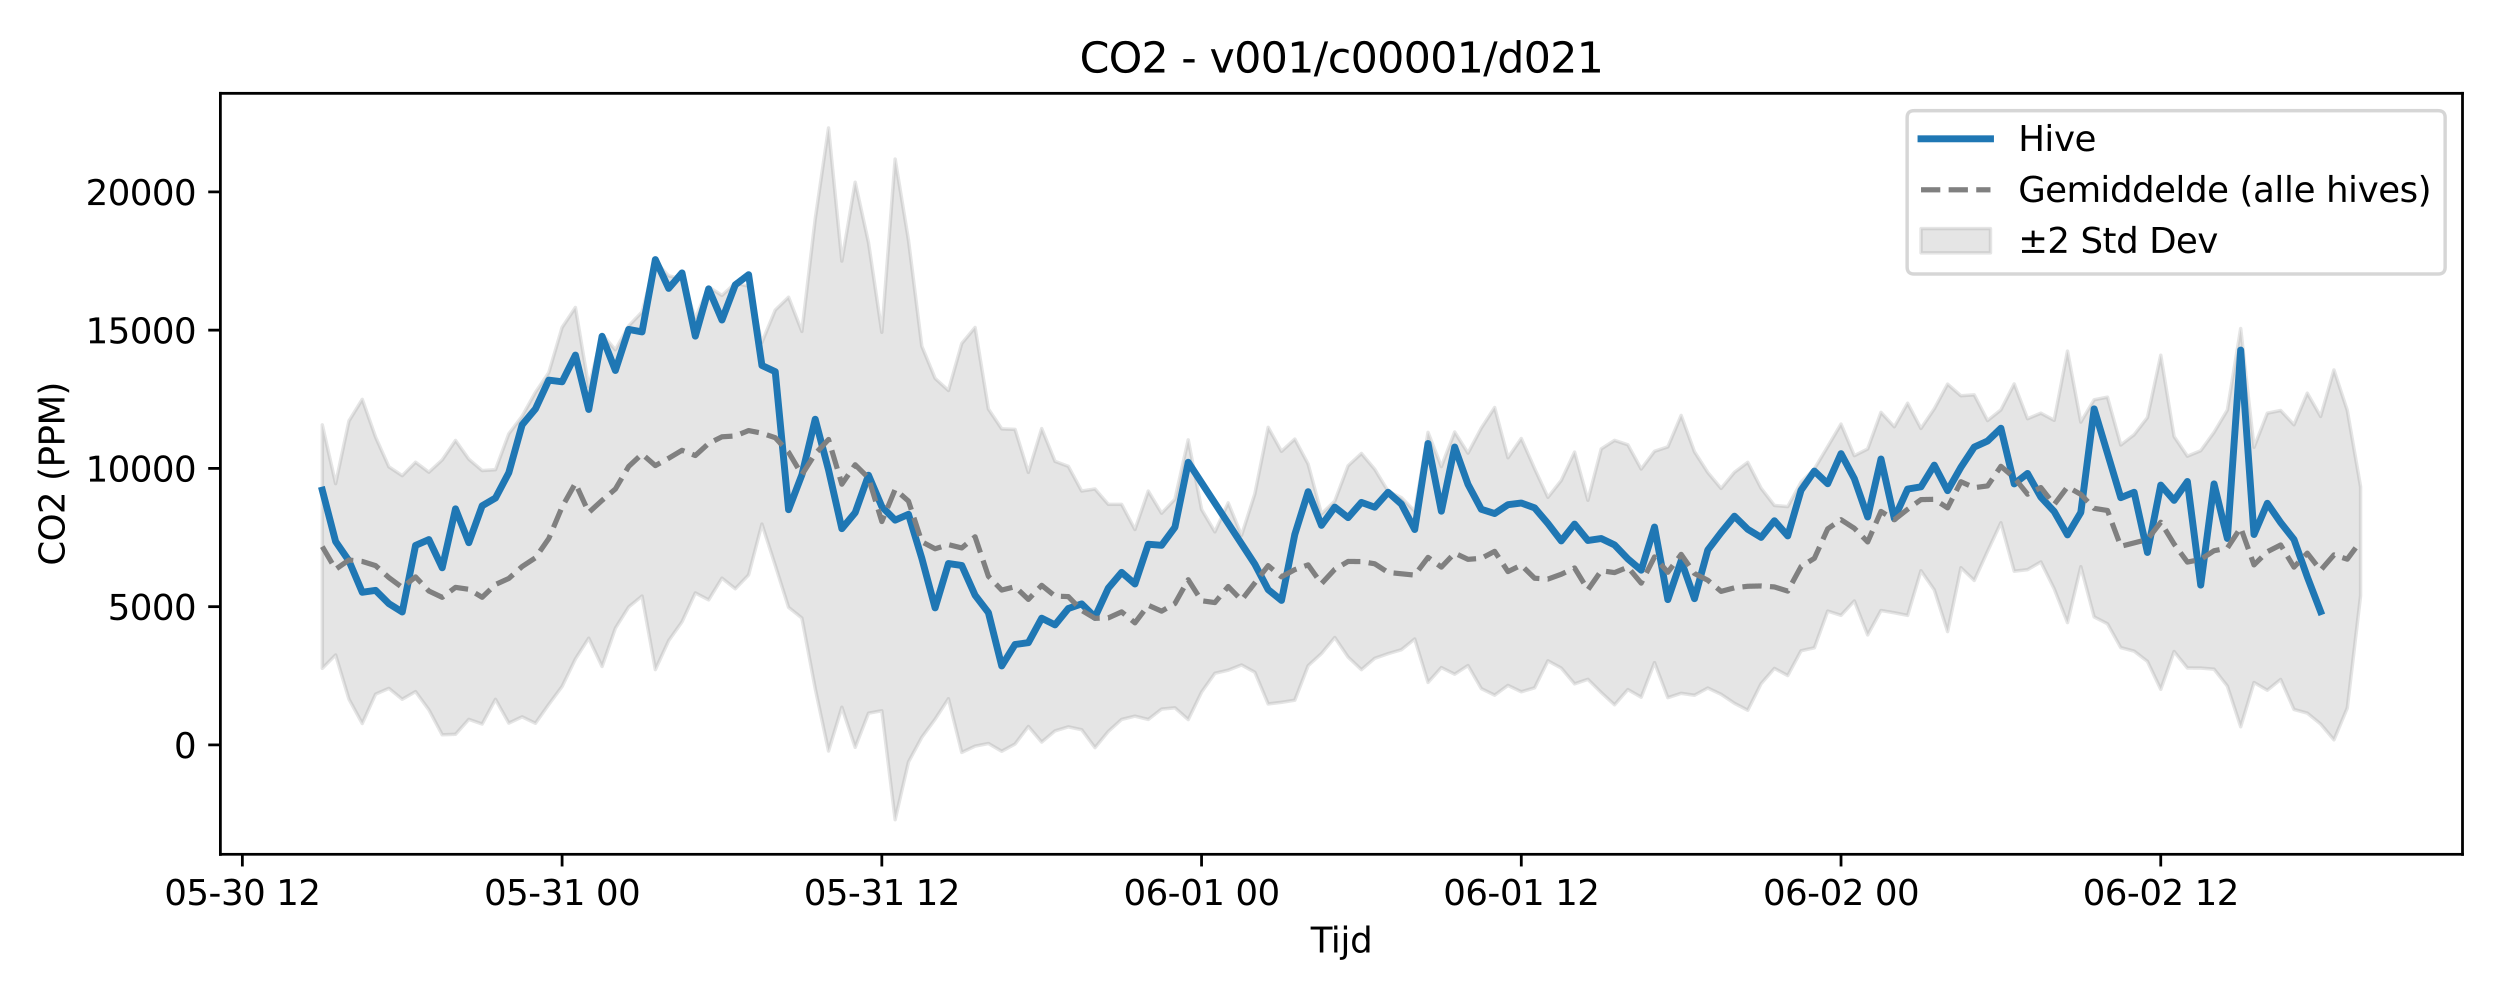 <?xml version="1.0" encoding="utf-8" standalone="no"?>
<!DOCTYPE svg PUBLIC "-//W3C//DTD SVG 1.1//EN"
  "http://www.w3.org/Graphics/SVG/1.1/DTD/svg11.dtd">
<svg xmlns:xlink="http://www.w3.org/1999/xlink" width="720pt" height="288pt" viewBox="0 0 720 288" xmlns="http://www.w3.org/2000/svg" version="1.1">
 <defs>
  <style type="text/css">*{stroke-linejoin: round; stroke-linecap: butt}</style>
 </defs>
 <g id="figure_1">
  <g id="patch_1">
   <path d="M 0 288 
L 720 288 
L 720 0 
L 0 0 
z
" style="fill: #ffffff"/>
  </g>
  <g id="axes_1">
   <g id="patch_2">
    <path d="M 63.47 246.04 
L 709.2 246.04 
L 709.2 26.88 
L 63.47 26.88 
z
" style="fill: #ffffff"/>
   </g>
   <g id="FillBetweenPolyCollection_1">
    <defs>
     <path id="m01a0d41359" d="M 92.821 -165.645 
L 92.821 -95.511 
L 96.658 -99.376 
L 100.495 -86.657 
L 104.332 -79.624 
L 108.168 -88.085 
L 112.005 -89.747 
L 115.842 -86.605 
L 119.679 -88.816 
L 123.516 -83.571 
L 127.352 -76.383 
L 131.189 -76.519 
L 135.026 -80.82 
L 138.863 -79.477 
L 142.699 -86.599 
L 146.536 -79.742 
L 150.373 -81.551 
L 154.21 -79.695 
L 158.047 -85.127 
L 161.883 -90.304 
L 165.72 -98.219 
L 169.557 -104.205 
L 173.394 -96.044 
L 177.231 -107.08 
L 181.067 -113.195 
L 184.904 -116.335 
L 188.741 -95.151 
L 192.578 -103.497 
L 196.414 -108.905 
L 200.251 -117.235 
L 204.088 -115.233 
L 207.925 -121.488 
L 211.762 -118.427 
L 215.598 -122.42 
L 219.435 -137.067 
L 223.272 -125.183 
L 227.109 -113.085 
L 230.945 -110.001 
L 234.782 -89.713 
L 238.619 -71.7 
L 242.456 -84.316 
L 246.293 -72.768 
L 250.129 -82.601 
L 253.966 -83.304 
L 257.803 -51.922 
L 261.64 -68.562 
L 265.476 -75.65 
L 269.313 -80.87 
L 273.15 -86.763 
L 276.987 -71.301 
L 280.824 -73.111 
L 284.66 -73.869 
L 288.497 -71.629 
L 292.334 -73.724 
L 296.171 -78.782 
L 300.007 -74.279 
L 303.844 -77.502 
L 307.681 -78.667 
L 311.518 -77.838 
L 315.355 -72.668 
L 319.191 -77.336 
L 323.028 -80.811 
L 326.865 -81.745 
L 330.702 -80.799 
L 334.538 -83.781 
L 338.375 -84.152 
L 342.212 -80.753 
L 346.049 -88.667 
L 349.886 -94.09 
L 353.722 -94.985 
L 357.559 -96.492 
L 361.396 -94.39 
L 365.233 -85.267 
L 369.069 -85.727 
L 372.906 -86.34 
L 376.743 -96.282 
L 380.58 -99.778 
L 384.417 -104.398 
L 388.253 -98.752 
L 392.09 -95.131 
L 395.927 -98.405 
L 399.764 -99.74 
L 403.601 -100.87 
L 407.437 -103.971 
L 411.274 -91.457 
L 415.111 -95.737 
L 418.948 -93.824 
L 422.784 -96.32 
L 426.621 -89.676 
L 430.458 -87.791 
L 434.295 -90.602 
L 438.132 -88.768 
L 441.968 -89.904 
L 445.805 -97.682 
L 449.642 -95.595 
L 453.479 -91.046 
L 457.315 -92.357 
L 461.152 -88.549 
L 464.989 -85.011 
L 468.826 -89.403 
L 472.663 -87.203 
L 476.499 -97.173 
L 480.336 -87.071 
L 484.173 -88.318 
L 488.01 -87.76 
L 491.846 -89.848 
L 495.683 -88.032 
L 499.52 -85.446 
L 503.357 -83.454 
L 507.194 -91.096 
L 511.03 -95.494 
L 514.867 -93.433 
L 518.704 -100.579 
L 522.541 -101.437 
L 526.377 -112.008 
L 530.214 -110.781 
L 534.051 -114.923 
L 537.888 -105.139 
L 541.725 -112.174 
L 545.561 -111.524 
L 549.398 -110.764 
L 553.235 -123.637 
L 557.072 -118.122 
L 560.908 -106.09 
L 564.745 -124.502 
L 568.582 -120.823 
L 572.419 -129.225 
L 576.256 -137.452 
L 580.092 -123.492 
L 583.929 -123.935 
L 587.766 -126.158 
L 591.603 -118.444 
L 595.439 -108.688 
L 599.276 -124.797 
L 603.113 -110.328 
L 606.95 -108.349 
L 610.787 -101.485 
L 614.623 -100.472 
L 618.46 -97.515 
L 622.297 -89.475 
L 626.134 -100.364 
L 629.971 -95.615 
L 633.807 -95.595 
L 637.644 -95.281 
L 641.481 -90.403 
L 645.318 -78.691 
L 649.154 -91.437 
L 652.991 -89.209 
L 656.828 -92.32 
L 660.665 -83.673 
L 664.502 -82.619 
L 668.338 -79.482 
L 672.175 -74.917 
L 676.012 -84.084 
L 679.849 -116.426 
L 679.849 -147.801 
L 679.849 -147.801 
L 676.012 -169.835 
L 672.175 -181.459 
L 668.338 -168.059 
L 664.502 -174.773 
L 660.665 -165.669 
L 656.828 -169.79 
L 652.991 -169.001 
L 649.154 -159.186 
L 645.318 -193.39 
L 641.481 -169.905 
L 637.644 -163.493 
L 633.807 -158.191 
L 629.971 -156.621 
L 626.134 -162.294 
L 622.297 -185.702 
L 618.46 -167.743 
L 614.623 -162.799 
L 610.787 -159.836 
L 606.95 -173.622 
L 603.113 -172.861 
L 599.276 -166.434 
L 595.439 -186.893 
L 591.603 -166.946 
L 587.766 -169.007 
L 583.929 -167.403 
L 580.092 -177.43 
L 576.256 -169.951 
L 572.419 -166.878 
L 568.582 -174.287 
L 564.745 -174.024 
L 560.908 -177.377 
L 557.072 -170.271 
L 553.235 -164.593 
L 549.398 -171.883 
L 545.561 -165.088 
L 541.725 -169.245 
L 537.888 -158.708 
L 534.051 -156.768 
L 530.214 -165.869 
L 526.377 -159.376 
L 522.541 -152.97 
L 518.704 -149.113 
L 514.867 -142.097 
L 511.03 -142.432 
L 507.194 -147.389 
L 503.357 -154.854 
L 499.52 -151.985 
L 495.683 -147.326 
L 491.846 -151.925 
L 488.01 -157.899 
L 484.173 -168.36 
L 480.336 -159.303 
L 476.499 -158.035 
L 472.663 -152.917 
L 468.826 -159.908 
L 464.989 -161.177 
L 461.152 -158.709 
L 457.315 -143.911 
L 453.479 -157.805 
L 449.642 -149.636 
L 445.805 -144.768 
L 441.968 -153.038 
L 438.132 -161.717 
L 434.295 -156.164 
L 430.458 -170.634 
L 426.621 -164.734 
L 422.784 -157.496 
L 418.948 -163.586 
L 415.111 -153.614 
L 411.274 -163.489 
L 407.437 -140.756 
L 403.601 -144.681 
L 399.764 -146.538 
L 395.927 -152.852 
L 392.09 -157.408 
L 388.253 -153.861 
L 384.417 -143.687 
L 380.58 -140.007 
L 376.743 -154.355 
L 372.906 -161.549 
L 369.069 -158.014 
L 365.233 -164.933 
L 361.396 -145.781 
L 357.559 -133.8 
L 353.722 -143.188 
L 349.886 -134.823 
L 346.049 -141.303 
L 342.212 -161.325 
L 338.375 -144.22 
L 334.538 -140.188 
L 330.702 -146.579 
L 326.865 -135.495 
L 323.028 -142.749 
L 319.191 -142.751 
L 315.355 -147.178 
L 311.518 -146.598 
L 307.681 -153.692 
L 303.844 -155.138 
L 300.007 -164.575 
L 296.171 -151.958 
L 292.334 -164.339 
L 288.497 -164.493 
L 284.66 -170.208 
L 280.824 -193.689 
L 276.987 -189.083 
L 273.15 -175.531 
L 269.313 -179.03 
L 265.476 -188.304 
L 261.64 -218.811 
L 257.803 -242.199 
L 253.966 -192.287 
L 250.129 -218.107 
L 246.293 -235.524 
L 242.456 -212.795 
L 238.619 -251.158 
L 234.782 -224.921 
L 230.945 -192.546 
L 227.109 -202.408 
L 223.272 -198.702 
L 219.435 -189.408 
L 215.598 -205.574 
L 211.762 -206.46 
L 207.925 -202.915 
L 204.088 -205.356 
L 200.251 -196.381 
L 196.414 -207.728 
L 192.578 -208.551 
L 188.741 -212.655 
L 184.904 -198.155 
L 181.067 -194.141 
L 177.231 -187.254 
L 173.394 -191.743 
L 169.557 -176.579 
L 165.72 -199.451 
L 161.883 -193.696 
L 158.047 -180.675 
L 154.21 -175.017 
L 150.373 -168.133 
L 146.536 -163.066 
L 142.699 -152.728 
L 138.863 -152.481 
L 135.026 -155.745 
L 131.189 -161.154 
L 127.352 -155.549 
L 123.516 -152.002 
L 119.679 -154.885 
L 115.842 -151.012 
L 112.005 -153.552 
L 108.168 -162.116 
L 104.332 -172.989 
L 100.495 -166.77 
L 96.658 -148.71 
L 92.821 -165.645 
z
" style="stroke: #808080; stroke-opacity: 0.2"/>
    </defs>
    <g clip-path="url(#p93da69dd17)">
     <use xlink:href="#m01a0d41359" x="0" y="288" style="fill: #808080; fill-opacity: 0.2; stroke: #808080; stroke-opacity: 0.2"/>
    </g>
   </g>
   <g id="matplotlib.axis_1">
    <g id="xtick_1">
     <g id="line2d_1">
      <defs>
       <path id="m5dc457b9f8" d="M 0 0 
L 0 3.5 
" style="stroke: #000000; stroke-width: 0.8"/>
      </defs>
      <g>
       <use xlink:href="#m5dc457b9f8" x="69.801" y="246.04" style="stroke: #000000; stroke-width: 0.8"/>
      </g>
     </g>
     <g id="text_1">
      <!-- 05-30 12 -->
      <g transform="translate(47.32 260.638) scale(0.1 -0.1)">
       <defs>
        <path id="DejaVuSans-30" d="M 2034 4250 
Q 1547 4250 1301 3770 
Q 1056 3291 1056 2328 
Q 1056 1369 1301 889 
Q 1547 409 2034 409 
Q 2525 409 2770 889 
Q 3016 1369 3016 2328 
Q 3016 3291 2770 3770 
Q 2525 4250 2034 4250 
z
M 2034 4750 
Q 2819 4750 3233 4129 
Q 3647 3509 3647 2328 
Q 3647 1150 3233 529 
Q 2819 -91 2034 -91 
Q 1250 -91 836 529 
Q 422 1150 422 2328 
Q 422 3509 836 4129 
Q 1250 4750 2034 4750 
z
" transform="scale(0.016)"/>
        <path id="DejaVuSans-35" d="M 691 4666 
L 3169 4666 
L 3169 4134 
L 1269 4134 
L 1269 2991 
Q 1406 3038 1543 3061 
Q 1681 3084 1819 3084 
Q 2600 3084 3056 2656 
Q 3513 2228 3513 1497 
Q 3513 744 3044 326 
Q 2575 -91 1722 -91 
Q 1428 -91 1123 -41 
Q 819 9 494 109 
L 494 744 
Q 775 591 1075 516 
Q 1375 441 1709 441 
Q 2250 441 2565 725 
Q 2881 1009 2881 1497 
Q 2881 1984 2565 2268 
Q 2250 2553 1709 2553 
Q 1456 2553 1204 2497 
Q 953 2441 691 2322 
L 691 4666 
z
" transform="scale(0.016)"/>
        <path id="DejaVuSans-2d" d="M 313 2009 
L 1997 2009 
L 1997 1497 
L 313 1497 
L 313 2009 
z
" transform="scale(0.016)"/>
        <path id="DejaVuSans-33" d="M 2597 2516 
Q 3050 2419 3304 2112 
Q 3559 1806 3559 1356 
Q 3559 666 3084 287 
Q 2609 -91 1734 -91 
Q 1441 -91 1130 -33 
Q 819 25 488 141 
L 488 750 
Q 750 597 1062 519 
Q 1375 441 1716 441 
Q 2309 441 2620 675 
Q 2931 909 2931 1356 
Q 2931 1769 2642 2001 
Q 2353 2234 1838 2234 
L 1294 2234 
L 1294 2753 
L 1863 2753 
Q 2328 2753 2575 2939 
Q 2822 3125 2822 3475 
Q 2822 3834 2567 4026 
Q 2313 4219 1838 4219 
Q 1578 4219 1281 4162 
Q 984 4106 628 3988 
L 628 4550 
Q 988 4650 1302 4700 
Q 1616 4750 1894 4750 
Q 2613 4750 3031 4423 
Q 3450 4097 3450 3541 
Q 3450 3153 3228 2886 
Q 3006 2619 2597 2516 
z
" transform="scale(0.016)"/>
        <path id="DejaVuSans-20" transform="scale(0.016)"/>
        <path id="DejaVuSans-31" d="M 794 531 
L 1825 531 
L 1825 4091 
L 703 3866 
L 703 4441 
L 1819 4666 
L 2450 4666 
L 2450 531 
L 3481 531 
L 3481 0 
L 794 0 
L 794 531 
z
" transform="scale(0.016)"/>
        <path id="DejaVuSans-32" d="M 1228 531 
L 3431 531 
L 3431 0 
L 469 0 
L 469 531 
Q 828 903 1448 1529 
Q 2069 2156 2228 2338 
Q 2531 2678 2651 2914 
Q 2772 3150 2772 3378 
Q 2772 3750 2511 3984 
Q 2250 4219 1831 4219 
Q 1534 4219 1204 4116 
Q 875 4013 500 3803 
L 500 4441 
Q 881 4594 1212 4672 
Q 1544 4750 1819 4750 
Q 2544 4750 2975 4387 
Q 3406 4025 3406 3419 
Q 3406 3131 3298 2873 
Q 3191 2616 2906 2266 
Q 2828 2175 2409 1742 
Q 1991 1309 1228 531 
z
" transform="scale(0.016)"/>
       </defs>
       <use xlink:href="#DejaVuSans-30"/>
       <use xlink:href="#DejaVuSans-35" transform="translate(63.623 0)"/>
       <use xlink:href="#DejaVuSans-2d" transform="translate(127.246 0)"/>
       <use xlink:href="#DejaVuSans-33" transform="translate(163.33 0)"/>
       <use xlink:href="#DejaVuSans-30" transform="translate(226.953 0)"/>
       <use xlink:href="#DejaVuSans-20" transform="translate(290.576 0)"/>
       <use xlink:href="#DejaVuSans-31" transform="translate(322.363 0)"/>
       <use xlink:href="#DejaVuSans-32" transform="translate(385.986 0)"/>
      </g>
     </g>
    </g>
    <g id="xtick_2">
     <g id="line2d_2">
      <g>
       <use xlink:href="#m5dc457b9f8" x="161.883" y="246.04" style="stroke: #000000; stroke-width: 0.8"/>
      </g>
     </g>
     <g id="text_2">
      <!-- 05-31 00 -->
      <g transform="translate(139.403 260.638) scale(0.1 -0.1)">
       <use xlink:href="#DejaVuSans-30"/>
       <use xlink:href="#DejaVuSans-35" transform="translate(63.623 0)"/>
       <use xlink:href="#DejaVuSans-2d" transform="translate(127.246 0)"/>
       <use xlink:href="#DejaVuSans-33" transform="translate(163.33 0)"/>
       <use xlink:href="#DejaVuSans-31" transform="translate(226.953 0)"/>
       <use xlink:href="#DejaVuSans-20" transform="translate(290.576 0)"/>
       <use xlink:href="#DejaVuSans-30" transform="translate(322.363 0)"/>
       <use xlink:href="#DejaVuSans-30" transform="translate(385.986 0)"/>
      </g>
     </g>
    </g>
    <g id="xtick_3">
     <g id="line2d_3">
      <g>
       <use xlink:href="#m5dc457b9f8" x="253.966" y="246.04" style="stroke: #000000; stroke-width: 0.8"/>
      </g>
     </g>
     <g id="text_3">
      <!-- 05-31 12 -->
      <g transform="translate(231.486 260.638) scale(0.1 -0.1)">
       <use xlink:href="#DejaVuSans-30"/>
       <use xlink:href="#DejaVuSans-35" transform="translate(63.623 0)"/>
       <use xlink:href="#DejaVuSans-2d" transform="translate(127.246 0)"/>
       <use xlink:href="#DejaVuSans-33" transform="translate(163.33 0)"/>
       <use xlink:href="#DejaVuSans-31" transform="translate(226.953 0)"/>
       <use xlink:href="#DejaVuSans-20" transform="translate(290.576 0)"/>
       <use xlink:href="#DejaVuSans-31" transform="translate(322.363 0)"/>
       <use xlink:href="#DejaVuSans-32" transform="translate(385.986 0)"/>
      </g>
     </g>
    </g>
    <g id="xtick_4">
     <g id="line2d_4">
      <g>
       <use xlink:href="#m5dc457b9f8" x="346.049" y="246.04" style="stroke: #000000; stroke-width: 0.8"/>
      </g>
     </g>
     <g id="text_4">
      <!-- 06-01 00 -->
      <g transform="translate(323.568 260.638) scale(0.1 -0.1)">
       <defs>
        <path id="DejaVuSans-36" d="M 2113 2584 
Q 1688 2584 1439 2293 
Q 1191 2003 1191 1497 
Q 1191 994 1439 701 
Q 1688 409 2113 409 
Q 2538 409 2786 701 
Q 3034 994 3034 1497 
Q 3034 2003 2786 2293 
Q 2538 2584 2113 2584 
z
M 3366 4563 
L 3366 3988 
Q 3128 4100 2886 4159 
Q 2644 4219 2406 4219 
Q 1781 4219 1451 3797 
Q 1122 3375 1075 2522 
Q 1259 2794 1537 2939 
Q 1816 3084 2150 3084 
Q 2853 3084 3261 2657 
Q 3669 2231 3669 1497 
Q 3669 778 3244 343 
Q 2819 -91 2113 -91 
Q 1303 -91 875 529 
Q 447 1150 447 2328 
Q 447 3434 972 4092 
Q 1497 4750 2381 4750 
Q 2619 4750 2861 4703 
Q 3103 4656 3366 4563 
z
" transform="scale(0.016)"/>
       </defs>
       <use xlink:href="#DejaVuSans-30"/>
       <use xlink:href="#DejaVuSans-36" transform="translate(63.623 0)"/>
       <use xlink:href="#DejaVuSans-2d" transform="translate(127.246 0)"/>
       <use xlink:href="#DejaVuSans-30" transform="translate(163.33 0)"/>
       <use xlink:href="#DejaVuSans-31" transform="translate(226.953 0)"/>
       <use xlink:href="#DejaVuSans-20" transform="translate(290.576 0)"/>
       <use xlink:href="#DejaVuSans-30" transform="translate(322.363 0)"/>
       <use xlink:href="#DejaVuSans-30" transform="translate(385.986 0)"/>
      </g>
     </g>
    </g>
    <g id="xtick_5">
     <g id="line2d_5">
      <g>
       <use xlink:href="#m5dc457b9f8" x="438.132" y="246.04" style="stroke: #000000; stroke-width: 0.8"/>
      </g>
     </g>
     <g id="text_5">
      <!-- 06-01 12 -->
      <g transform="translate(415.651 260.638) scale(0.1 -0.1)">
       <use xlink:href="#DejaVuSans-30"/>
       <use xlink:href="#DejaVuSans-36" transform="translate(63.623 0)"/>
       <use xlink:href="#DejaVuSans-2d" transform="translate(127.246 0)"/>
       <use xlink:href="#DejaVuSans-30" transform="translate(163.33 0)"/>
       <use xlink:href="#DejaVuSans-31" transform="translate(226.953 0)"/>
       <use xlink:href="#DejaVuSans-20" transform="translate(290.576 0)"/>
       <use xlink:href="#DejaVuSans-31" transform="translate(322.363 0)"/>
       <use xlink:href="#DejaVuSans-32" transform="translate(385.986 0)"/>
      </g>
     </g>
    </g>
    <g id="xtick_6">
     <g id="line2d_6">
      <g>
       <use xlink:href="#m5dc457b9f8" x="530.214" y="246.04" style="stroke: #000000; stroke-width: 0.8"/>
      </g>
     </g>
     <g id="text_6">
      <!-- 06-02 00 -->
      <g transform="translate(507.734 260.638) scale(0.1 -0.1)">
       <use xlink:href="#DejaVuSans-30"/>
       <use xlink:href="#DejaVuSans-36" transform="translate(63.623 0)"/>
       <use xlink:href="#DejaVuSans-2d" transform="translate(127.246 0)"/>
       <use xlink:href="#DejaVuSans-30" transform="translate(163.33 0)"/>
       <use xlink:href="#DejaVuSans-32" transform="translate(226.953 0)"/>
       <use xlink:href="#DejaVuSans-20" transform="translate(290.576 0)"/>
       <use xlink:href="#DejaVuSans-30" transform="translate(322.363 0)"/>
       <use xlink:href="#DejaVuSans-30" transform="translate(385.986 0)"/>
      </g>
     </g>
    </g>
    <g id="xtick_7">
     <g id="line2d_7">
      <g>
       <use xlink:href="#m5dc457b9f8" x="622.297" y="246.04" style="stroke: #000000; stroke-width: 0.8"/>
      </g>
     </g>
     <g id="text_7">
      <!-- 06-02 12 -->
      <g transform="translate(599.816 260.638) scale(0.1 -0.1)">
       <use xlink:href="#DejaVuSans-30"/>
       <use xlink:href="#DejaVuSans-36" transform="translate(63.623 0)"/>
       <use xlink:href="#DejaVuSans-2d" transform="translate(127.246 0)"/>
       <use xlink:href="#DejaVuSans-30" transform="translate(163.33 0)"/>
       <use xlink:href="#DejaVuSans-32" transform="translate(226.953 0)"/>
       <use xlink:href="#DejaVuSans-20" transform="translate(290.576 0)"/>
       <use xlink:href="#DejaVuSans-31" transform="translate(322.363 0)"/>
       <use xlink:href="#DejaVuSans-32" transform="translate(385.986 0)"/>
      </g>
     </g>
    </g>
    <g id="text_8">
     <!-- Tijd -->
     <g transform="translate(377.485 274.317) scale(0.1 -0.1)">
      <defs>
       <path id="DejaVuSans-54" d="M -19 4666 
L 3928 4666 
L 3928 4134 
L 2272 4134 
L 2272 0 
L 1638 0 
L 1638 4134 
L -19 4134 
L -19 4666 
z
" transform="scale(0.016)"/>
       <path id="DejaVuSans-69" d="M 603 3500 
L 1178 3500 
L 1178 0 
L 603 0 
L 603 3500 
z
M 603 4863 
L 1178 4863 
L 1178 4134 
L 603 4134 
L 603 4863 
z
" transform="scale(0.016)"/>
       <path id="DejaVuSans-6a" d="M 603 3500 
L 1178 3500 
L 1178 -63 
Q 1178 -731 923 -1031 
Q 669 -1331 103 -1331 
L -116 -1331 
L -116 -844 
L 38 -844 
Q 366 -844 484 -692 
Q 603 -541 603 -63 
L 603 3500 
z
M 603 4863 
L 1178 4863 
L 1178 4134 
L 603 4134 
L 603 4863 
z
" transform="scale(0.016)"/>
       <path id="DejaVuSans-64" d="M 2906 2969 
L 2906 4863 
L 3481 4863 
L 3481 0 
L 2906 0 
L 2906 525 
Q 2725 213 2448 61 
Q 2172 -91 1784 -91 
Q 1150 -91 751 415 
Q 353 922 353 1747 
Q 353 2572 751 3078 
Q 1150 3584 1784 3584 
Q 2172 3584 2448 3432 
Q 2725 3281 2906 2969 
z
M 947 1747 
Q 947 1113 1208 752 
Q 1469 391 1925 391 
Q 2381 391 2643 752 
Q 2906 1113 2906 1747 
Q 2906 2381 2643 2742 
Q 2381 3103 1925 3103 
Q 1469 3103 1208 2742 
Q 947 2381 947 1747 
z
" transform="scale(0.016)"/>
      </defs>
      <use xlink:href="#DejaVuSans-54"/>
      <use xlink:href="#DejaVuSans-69" transform="translate(57.959 0)"/>
      <use xlink:href="#DejaVuSans-6a" transform="translate(85.742 0)"/>
      <use xlink:href="#DejaVuSans-64" transform="translate(113.525 0)"/>
     </g>
    </g>
   </g>
   <g id="matplotlib.axis_2">
    <g id="ytick_1">
     <g id="line2d_8">
      <defs>
       <path id="m24f8e4137a" d="M 0 0 
L -3.5 0 
" style="stroke: #000000; stroke-width: 0.8"/>
      </defs>
      <g>
       <use xlink:href="#m24f8e4137a" x="63.47" y="214.532" style="stroke: #000000; stroke-width: 0.8"/>
      </g>
     </g>
     <g id="text_9">
      <!-- 0 -->
      <g transform="translate(50.108 218.331) scale(0.1 -0.1)">
       <use xlink:href="#DejaVuSans-30"/>
      </g>
     </g>
    </g>
    <g id="ytick_2">
     <g id="line2d_9">
      <g>
       <use xlink:href="#m24f8e4137a" x="63.47" y="174.716" style="stroke: #000000; stroke-width: 0.8"/>
      </g>
     </g>
     <g id="text_10">
      <!-- 5000 -->
      <g transform="translate(31.02 178.515) scale(0.1 -0.1)">
       <use xlink:href="#DejaVuSans-35"/>
       <use xlink:href="#DejaVuSans-30" transform="translate(63.623 0)"/>
       <use xlink:href="#DejaVuSans-30" transform="translate(127.246 0)"/>
       <use xlink:href="#DejaVuSans-30" transform="translate(190.869 0)"/>
      </g>
     </g>
    </g>
    <g id="ytick_3">
     <g id="line2d_10">
      <g>
       <use xlink:href="#m24f8e4137a" x="63.47" y="134.9" style="stroke: #000000; stroke-width: 0.8"/>
      </g>
     </g>
     <g id="text_11">
      <!-- 10000 -->
      <g transform="translate(24.657 138.699) scale(0.1 -0.1)">
       <use xlink:href="#DejaVuSans-31"/>
       <use xlink:href="#DejaVuSans-30" transform="translate(63.623 0)"/>
       <use xlink:href="#DejaVuSans-30" transform="translate(127.246 0)"/>
       <use xlink:href="#DejaVuSans-30" transform="translate(190.869 0)"/>
       <use xlink:href="#DejaVuSans-30" transform="translate(254.492 0)"/>
      </g>
     </g>
    </g>
    <g id="ytick_4">
     <g id="line2d_11">
      <g>
       <use xlink:href="#m24f8e4137a" x="63.47" y="95.084" style="stroke: #000000; stroke-width: 0.8"/>
      </g>
     </g>
     <g id="text_12">
      <!-- 15000 -->
      <g transform="translate(24.657 98.883) scale(0.1 -0.1)">
       <use xlink:href="#DejaVuSans-31"/>
       <use xlink:href="#DejaVuSans-35" transform="translate(63.623 0)"/>
       <use xlink:href="#DejaVuSans-30" transform="translate(127.246 0)"/>
       <use xlink:href="#DejaVuSans-30" transform="translate(190.869 0)"/>
       <use xlink:href="#DejaVuSans-30" transform="translate(254.492 0)"/>
      </g>
     </g>
    </g>
    <g id="ytick_5">
     <g id="line2d_12">
      <g>
       <use xlink:href="#m24f8e4137a" x="63.47" y="55.268" style="stroke: #000000; stroke-width: 0.8"/>
      </g>
     </g>
     <g id="text_13">
      <!-- 20000 -->
      <g transform="translate(24.657 59.067) scale(0.1 -0.1)">
       <use xlink:href="#DejaVuSans-32"/>
       <use xlink:href="#DejaVuSans-30" transform="translate(63.623 0)"/>
       <use xlink:href="#DejaVuSans-30" transform="translate(127.246 0)"/>
       <use xlink:href="#DejaVuSans-30" transform="translate(190.869 0)"/>
       <use xlink:href="#DejaVuSans-30" transform="translate(254.492 0)"/>
      </g>
     </g>
    </g>
    <g id="text_14">
     <!-- CO2 (PPM) -->
     <g transform="translate(18.578 162.903) rotate(-90) scale(0.1 -0.1)">
      <defs>
       <path id="DejaVuSans-43" d="M 4122 4306 
L 4122 3641 
Q 3803 3938 3442 4084 
Q 3081 4231 2675 4231 
Q 1875 4231 1450 3742 
Q 1025 3253 1025 2328 
Q 1025 1406 1450 917 
Q 1875 428 2675 428 
Q 3081 428 3442 575 
Q 3803 722 4122 1019 
L 4122 359 
Q 3791 134 3420 21 
Q 3050 -91 2638 -91 
Q 1578 -91 968 557 
Q 359 1206 359 2328 
Q 359 3453 968 4101 
Q 1578 4750 2638 4750 
Q 3056 4750 3426 4639 
Q 3797 4528 4122 4306 
z
" transform="scale(0.016)"/>
       <path id="DejaVuSans-4f" d="M 2522 4238 
Q 1834 4238 1429 3725 
Q 1025 3213 1025 2328 
Q 1025 1447 1429 934 
Q 1834 422 2522 422 
Q 3209 422 3611 934 
Q 4013 1447 4013 2328 
Q 4013 3213 3611 3725 
Q 3209 4238 2522 4238 
z
M 2522 4750 
Q 3503 4750 4090 4092 
Q 4678 3434 4678 2328 
Q 4678 1225 4090 567 
Q 3503 -91 2522 -91 
Q 1538 -91 948 565 
Q 359 1222 359 2328 
Q 359 3434 948 4092 
Q 1538 4750 2522 4750 
z
" transform="scale(0.016)"/>
       <path id="DejaVuSans-28" d="M 1984 4856 
Q 1566 4138 1362 3434 
Q 1159 2731 1159 2009 
Q 1159 1288 1364 580 
Q 1569 -128 1984 -844 
L 1484 -844 
Q 1016 -109 783 600 
Q 550 1309 550 2009 
Q 550 2706 781 3412 
Q 1013 4119 1484 4856 
L 1984 4856 
z
" transform="scale(0.016)"/>
       <path id="DejaVuSans-50" d="M 1259 4147 
L 1259 2394 
L 2053 2394 
Q 2494 2394 2734 2622 
Q 2975 2850 2975 3272 
Q 2975 3691 2734 3919 
Q 2494 4147 2053 4147 
L 1259 4147 
z
M 628 4666 
L 2053 4666 
Q 2838 4666 3239 4311 
Q 3641 3956 3641 3272 
Q 3641 2581 3239 2228 
Q 2838 1875 2053 1875 
L 1259 1875 
L 1259 0 
L 628 0 
L 628 4666 
z
" transform="scale(0.016)"/>
       <path id="DejaVuSans-4d" d="M 628 4666 
L 1569 4666 
L 2759 1491 
L 3956 4666 
L 4897 4666 
L 4897 0 
L 4281 0 
L 4281 4097 
L 3078 897 
L 2444 897 
L 1241 4097 
L 1241 0 
L 628 0 
L 628 4666 
z
" transform="scale(0.016)"/>
       <path id="DejaVuSans-29" d="M 513 4856 
L 1013 4856 
Q 1481 4119 1714 3412 
Q 1947 2706 1947 2009 
Q 1947 1309 1714 600 
Q 1481 -109 1013 -844 
L 513 -844 
Q 928 -128 1133 580 
Q 1338 1288 1338 2009 
Q 1338 2731 1133 3434 
Q 928 4138 513 4856 
z
" transform="scale(0.016)"/>
      </defs>
      <use xlink:href="#DejaVuSans-43"/>
      <use xlink:href="#DejaVuSans-4f" transform="translate(69.824 0)"/>
      <use xlink:href="#DejaVuSans-32" transform="translate(148.535 0)"/>
      <use xlink:href="#DejaVuSans-20" transform="translate(212.158 0)"/>
      <use xlink:href="#DejaVuSans-28" transform="translate(243.945 0)"/>
      <use xlink:href="#DejaVuSans-50" transform="translate(282.959 0)"/>
      <use xlink:href="#DejaVuSans-50" transform="translate(343.262 0)"/>
      <use xlink:href="#DejaVuSans-4d" transform="translate(403.564 0)"/>
      <use xlink:href="#DejaVuSans-29" transform="translate(489.844 0)"/>
     </g>
    </g>
   </g>
   <g id="line2d_13">
    <path d="M 92.821 141.167 
L 96.658 155.954 
L 100.495 161.518 
L 104.332 170.572 
L 108.168 170.028 
L 112.005 173.853 
L 115.842 176.25 
L 119.679 157.083 
L 123.516 155.4 
L 127.352 163.517 
L 131.189 146.55 
L 135.026 156.294 
L 138.863 145.671 
L 142.699 143.426 
L 146.536 136.139 
L 150.373 122.347 
L 154.21 117.763 
L 158.047 109.479 
L 161.883 109.956 
L 165.72 102.272 
L 169.557 117.922 
L 173.394 96.868 
L 177.231 106.692 
L 181.067 94.874 
L 184.904 95.594 
L 188.741 74.77 
L 192.578 83.054 
L 196.414 78.603 
L 200.251 96.804 
L 204.088 83.203 
L 207.925 92.159 
L 211.762 82.035 
L 215.598 79.118 
L 219.435 105.25 
L 223.272 107.047 
L 227.109 146.784 
L 230.945 136.739 
L 234.782 120.749 
L 238.619 135.351 
L 242.456 152.252 
L 246.293 147.644 
L 250.129 136.869 
L 253.966 145.924 
L 257.803 149.802 
L 261.64 148.124 
L 265.476 160.759 
L 269.313 175.063 
L 273.15 162.298 
L 276.987 162.859 
L 280.824 171.427 
L 284.66 176.43 
L 288.497 191.785 
L 292.334 185.609 
L 296.171 185.088 
L 300.007 178.042 
L 303.844 179.966 
L 307.681 175.247 
L 311.518 173.925 
L 315.355 177.715 
L 319.191 169.383 
L 323.028 164.844 
L 326.865 168.183 
L 330.702 156.743 
L 334.538 157.048 
L 338.375 151.853 
L 342.212 133.137 
L 361.396 162.492 
L 365.233 169.81 
L 369.069 172.913 
L 372.906 153.905 
L 376.743 141.615 
L 380.58 151.299 
L 384.417 146.051 
L 388.253 149.074 
L 392.09 144.695 
L 395.927 146.08 
L 399.764 141.777 
L 403.601 145.184 
L 407.437 152.496 
L 411.274 127.733 
L 415.111 147.222 
L 418.948 128.752 
L 422.784 139.5 
L 426.621 146.675 
L 430.458 147.898 
L 434.295 145.35 
L 438.132 144.87 
L 441.968 146.263 
L 445.805 150.774 
L 449.642 155.782 
L 453.479 150.946 
L 457.315 155.657 
L 461.152 155.097 
L 464.989 156.939 
L 468.826 160.963 
L 472.663 164.212 
L 476.499 151.795 
L 480.336 172.685 
L 484.173 161.47 
L 488.01 172.414 
L 491.846 158.402 
L 495.683 153.361 
L 499.52 148.668 
L 503.357 152.435 
L 507.194 154.765 
L 511.03 149.985 
L 514.867 154.341 
L 518.704 141.185 
L 522.541 135.672 
L 526.377 139.309 
L 530.214 130.658 
L 534.051 137.862 
L 537.888 148.891 
L 541.725 132.203 
L 545.561 149.332 
L 549.398 140.856 
L 553.235 140.211 
L 557.072 133.965 
L 560.908 141.308 
L 564.745 134.56 
L 568.582 128.758 
L 572.419 127.016 
L 576.256 123.335 
L 580.092 139.359 
L 583.929 136.357 
L 587.766 143.168 
L 591.603 147.312 
L 595.439 154.043 
L 599.276 147.575 
L 603.113 117.767 
L 610.787 143.325 
L 614.623 141.78 
L 618.46 159.105 
L 622.297 139.712 
L 626.134 144.1 
L 629.971 138.677 
L 633.807 168.504 
L 637.644 139.367 
L 641.481 155.073 
L 645.318 100.825 
L 649.154 153.932 
L 652.991 144.952 
L 656.828 150.505 
L 660.665 155.373 
L 664.502 166.15 
L 668.338 176.141 
L 668.338 176.141 
" clip-path="url(#p93da69dd17)" style="fill: none; stroke: #1f77b4; stroke-width: 2; stroke-linecap: square"/>
   </g>
   <g id="line2d_14">
    <path d="M 92.821 157.422 
L 96.658 163.957 
L 100.495 161.287 
L 104.332 161.694 
L 108.168 162.899 
L 112.005 166.351 
L 115.842 169.192 
L 119.679 166.15 
L 123.516 170.213 
L 127.352 172.034 
L 131.189 169.163 
L 135.026 169.717 
L 138.863 172.021 
L 142.699 168.336 
L 146.536 166.596 
L 150.373 163.158 
L 154.21 160.644 
L 158.047 155.099 
L 161.883 146 
L 165.72 139.165 
L 169.557 147.608 
L 173.394 144.107 
L 177.231 140.833 
L 181.067 134.332 
L 184.904 130.755 
L 188.741 134.097 
L 192.578 131.976 
L 196.414 129.683 
L 200.251 131.192 
L 204.088 127.706 
L 207.925 125.799 
L 211.762 125.557 
L 215.598 124.003 
L 219.435 124.762 
L 223.272 126.058 
L 227.109 130.253 
L 230.945 136.726 
L 234.782 130.683 
L 238.619 126.571 
L 242.456 139.445 
L 246.293 133.854 
L 250.129 137.646 
L 253.966 150.205 
L 257.803 140.94 
L 261.64 144.313 
L 265.476 156.023 
L 269.313 158.05 
L 273.15 156.853 
L 276.987 157.808 
L 280.824 154.6 
L 284.66 165.962 
L 288.497 169.939 
L 292.334 168.968 
L 296.171 172.63 
L 300.007 168.573 
L 303.844 171.68 
L 307.681 171.82 
L 311.518 175.782 
L 315.355 178.077 
L 319.191 177.956 
L 323.028 176.22 
L 326.865 179.38 
L 330.702 174.311 
L 334.538 176.016 
L 338.375 173.814 
L 342.212 166.961 
L 346.049 173.015 
L 349.886 173.543 
L 353.722 168.914 
L 357.559 172.854 
L 365.233 162.9 
L 369.069 166.13 
L 372.906 164.055 
L 376.743 162.682 
L 380.58 168.107 
L 384.417 163.957 
L 388.253 161.693 
L 392.09 161.731 
L 395.927 162.371 
L 399.764 164.861 
L 407.437 165.636 
L 411.274 160.527 
L 415.111 163.325 
L 418.948 159.295 
L 422.784 161.092 
L 426.621 160.795 
L 430.458 158.787 
L 434.295 164.617 
L 438.132 162.757 
L 441.968 166.529 
L 445.805 166.775 
L 449.642 165.385 
L 453.479 163.575 
L 457.315 169.866 
L 461.152 164.371 
L 464.989 164.906 
L 468.826 163.344 
L 472.663 167.94 
L 476.499 160.396 
L 480.336 164.813 
L 484.173 159.661 
L 488.01 165.17 
L 491.846 167.113 
L 495.683 170.321 
L 499.52 169.285 
L 503.357 168.846 
L 507.194 168.758 
L 511.03 169.037 
L 514.867 170.235 
L 518.704 163.154 
L 522.541 160.796 
L 526.377 152.308 
L 530.214 149.675 
L 534.051 152.155 
L 537.888 156.077 
L 541.725 147.291 
L 545.561 149.694 
L 549.398 146.676 
L 553.235 143.885 
L 557.072 143.804 
L 560.908 146.267 
L 564.745 138.737 
L 568.582 140.445 
L 572.419 139.948 
L 576.256 134.299 
L 580.092 137.539 
L 583.929 142.331 
L 587.766 140.417 
L 591.603 145.305 
L 595.439 140.21 
L 599.276 142.385 
L 603.113 146.406 
L 606.95 147.014 
L 610.787 157.339 
L 618.46 155.371 
L 622.297 150.412 
L 626.134 156.671 
L 629.971 161.882 
L 633.807 161.107 
L 637.644 158.613 
L 641.481 157.846 
L 645.318 151.96 
L 649.154 162.688 
L 652.991 158.895 
L 656.828 156.945 
L 660.665 163.329 
L 664.502 159.304 
L 668.338 164.23 
L 672.175 159.812 
L 676.012 161.041 
L 679.849 155.887 
L 679.849 155.887 
" clip-path="url(#p93da69dd17)" style="fill: none; stroke-dasharray: 5.55,2.4; stroke-dashoffset: 0; stroke: #808080; stroke-width: 1.5"/>
   </g>
   <g id="patch_3">
    <path d="M 63.47 246.04 
L 63.47 26.88 
" style="fill: none; stroke: #000000; stroke-width: 0.8; stroke-linejoin: miter; stroke-linecap: square"/>
   </g>
   <g id="patch_4">
    <path d="M 709.2 246.04 
L 709.2 26.88 
" style="fill: none; stroke: #000000; stroke-width: 0.8; stroke-linejoin: miter; stroke-linecap: square"/>
   </g>
   <g id="patch_5">
    <path d="M 63.47 246.04 
L 709.2 246.04 
" style="fill: none; stroke: #000000; stroke-width: 0.8; stroke-linejoin: miter; stroke-linecap: square"/>
   </g>
   <g id="patch_6">
    <path d="M 63.47 26.88 
L 709.2 26.88 
" style="fill: none; stroke: #000000; stroke-width: 0.8; stroke-linejoin: miter; stroke-linecap: square"/>
   </g>
   <g id="text_15">
    <!-- CO2 - v001/c00001/d021 -->
    <g transform="translate(310.932 20.88) scale(0.12 -0.12)">
     <defs>
      <path id="DejaVuSans-76" d="M 191 3500 
L 800 3500 
L 1894 563 
L 2988 3500 
L 3597 3500 
L 2284 0 
L 1503 0 
L 191 3500 
z
" transform="scale(0.016)"/>
      <path id="DejaVuSans-2f" d="M 1625 4666 
L 2156 4666 
L 531 -594 
L 0 -594 
L 1625 4666 
z
" transform="scale(0.016)"/>
      <path id="DejaVuSans-63" d="M 3122 3366 
L 3122 2828 
Q 2878 2963 2633 3030 
Q 2388 3097 2138 3097 
Q 1578 3097 1268 2742 
Q 959 2388 959 1747 
Q 959 1106 1268 751 
Q 1578 397 2138 397 
Q 2388 397 2633 464 
Q 2878 531 3122 666 
L 3122 134 
Q 2881 22 2623 -34 
Q 2366 -91 2075 -91 
Q 1284 -91 818 406 
Q 353 903 353 1747 
Q 353 2603 823 3093 
Q 1294 3584 2113 3584 
Q 2378 3584 2631 3529 
Q 2884 3475 3122 3366 
z
" transform="scale(0.016)"/>
     </defs>
     <use xlink:href="#DejaVuSans-43"/>
     <use xlink:href="#DejaVuSans-4f" transform="translate(69.824 0)"/>
     <use xlink:href="#DejaVuSans-32" transform="translate(148.535 0)"/>
     <use xlink:href="#DejaVuSans-20" transform="translate(212.158 0)"/>
     <use xlink:href="#DejaVuSans-2d" transform="translate(243.945 0)"/>
     <use xlink:href="#DejaVuSans-20" transform="translate(280.029 0)"/>
     <use xlink:href="#DejaVuSans-76" transform="translate(311.816 0)"/>
     <use xlink:href="#DejaVuSans-30" transform="translate(370.996 0)"/>
     <use xlink:href="#DejaVuSans-30" transform="translate(434.619 0)"/>
     <use xlink:href="#DejaVuSans-31" transform="translate(498.242 0)"/>
     <use xlink:href="#DejaVuSans-2f" transform="translate(561.865 0)"/>
     <use xlink:href="#DejaVuSans-63" transform="translate(595.557 0)"/>
     <use xlink:href="#DejaVuSans-30" transform="translate(650.537 0)"/>
     <use xlink:href="#DejaVuSans-30" transform="translate(714.16 0)"/>
     <use xlink:href="#DejaVuSans-30" transform="translate(777.783 0)"/>
     <use xlink:href="#DejaVuSans-30" transform="translate(841.406 0)"/>
     <use xlink:href="#DejaVuSans-31" transform="translate(905.029 0)"/>
     <use xlink:href="#DejaVuSans-2f" transform="translate(968.652 0)"/>
     <use xlink:href="#DejaVuSans-64" transform="translate(1002.344 0)"/>
     <use xlink:href="#DejaVuSans-30" transform="translate(1065.82 0)"/>
     <use xlink:href="#DejaVuSans-32" transform="translate(1129.443 0)"/>
     <use xlink:href="#DejaVuSans-31" transform="translate(1193.066 0)"/>
    </g>
   </g>
   <g id="legend_1">
    <g id="patch_7">
     <path d="M 551.256 78.914 
L 702.2 78.914 
Q 704.2 78.914 704.2 76.914 
L 704.2 33.88 
Q 704.2 31.88 702.2 31.88 
L 551.256 31.88 
Q 549.256 31.88 549.256 33.88 
L 549.256 76.914 
Q 549.256 78.914 551.256 78.914 
z
" style="fill: #ffffff; opacity: 0.8; stroke: #cccccc; stroke-linejoin: miter"/>
    </g>
    <g id="line2d_15">
     <path d="M 553.256 39.978 
L 563.256 39.978 
L 573.256 39.978 
" style="fill: none; stroke: #1f77b4; stroke-width: 2; stroke-linecap: square"/>
    </g>
    <g id="text_16">
     <!-- Hive -->
     <g transform="translate(581.256 43.478) scale(0.1 -0.1)">
      <defs>
       <path id="DejaVuSans-48" d="M 628 4666 
L 1259 4666 
L 1259 2753 
L 3553 2753 
L 3553 4666 
L 4184 4666 
L 4184 0 
L 3553 0 
L 3553 2222 
L 1259 2222 
L 1259 0 
L 628 0 
L 628 4666 
z
" transform="scale(0.016)"/>
       <path id="DejaVuSans-65" d="M 3597 1894 
L 3597 1613 
L 953 1613 
Q 991 1019 1311 708 
Q 1631 397 2203 397 
Q 2534 397 2845 478 
Q 3156 559 3463 722 
L 3463 178 
Q 3153 47 2828 -22 
Q 2503 -91 2169 -91 
Q 1331 -91 842 396 
Q 353 884 353 1716 
Q 353 2575 817 3079 
Q 1281 3584 2069 3584 
Q 2775 3584 3186 3129 
Q 3597 2675 3597 1894 
z
M 3022 2063 
Q 3016 2534 2758 2815 
Q 2500 3097 2075 3097 
Q 1594 3097 1305 2825 
Q 1016 2553 972 2059 
L 3022 2063 
z
" transform="scale(0.016)"/>
      </defs>
      <use xlink:href="#DejaVuSans-48"/>
      <use xlink:href="#DejaVuSans-69" transform="translate(75.195 0)"/>
      <use xlink:href="#DejaVuSans-76" transform="translate(102.979 0)"/>
      <use xlink:href="#DejaVuSans-65" transform="translate(162.158 0)"/>
     </g>
    </g>
    <g id="line2d_16">
     <path d="M 553.256 54.657 
L 563.256 54.657 
L 573.256 54.657 
" style="fill: none; stroke-dasharray: 5.55,2.4; stroke-dashoffset: 0; stroke: #808080; stroke-width: 1.5"/>
    </g>
    <g id="text_17">
     <!-- Gemiddelde (alle hives) -->
     <g transform="translate(581.256 58.157) scale(0.1 -0.1)">
      <defs>
       <path id="DejaVuSans-47" d="M 3809 666 
L 3809 1919 
L 2778 1919 
L 2778 2438 
L 4434 2438 
L 4434 434 
Q 4069 175 3628 42 
Q 3188 -91 2688 -91 
Q 1594 -91 976 548 
Q 359 1188 359 2328 
Q 359 3472 976 4111 
Q 1594 4750 2688 4750 
Q 3144 4750 3555 4637 
Q 3966 4525 4313 4306 
L 4313 3634 
Q 3963 3931 3569 4081 
Q 3175 4231 2741 4231 
Q 1884 4231 1454 3753 
Q 1025 3275 1025 2328 
Q 1025 1384 1454 906 
Q 1884 428 2741 428 
Q 3075 428 3337 486 
Q 3600 544 3809 666 
z
" transform="scale(0.016)"/>
       <path id="DejaVuSans-6d" d="M 3328 2828 
Q 3544 3216 3844 3400 
Q 4144 3584 4550 3584 
Q 5097 3584 5394 3201 
Q 5691 2819 5691 2113 
L 5691 0 
L 5113 0 
L 5113 2094 
Q 5113 2597 4934 2840 
Q 4756 3084 4391 3084 
Q 3944 3084 3684 2787 
Q 3425 2491 3425 1978 
L 3425 0 
L 2847 0 
L 2847 2094 
Q 2847 2600 2669 2842 
Q 2491 3084 2119 3084 
Q 1678 3084 1418 2786 
Q 1159 2488 1159 1978 
L 1159 0 
L 581 0 
L 581 3500 
L 1159 3500 
L 1159 2956 
Q 1356 3278 1631 3431 
Q 1906 3584 2284 3584 
Q 2666 3584 2933 3390 
Q 3200 3197 3328 2828 
z
" transform="scale(0.016)"/>
       <path id="DejaVuSans-6c" d="M 603 4863 
L 1178 4863 
L 1178 0 
L 603 0 
L 603 4863 
z
" transform="scale(0.016)"/>
       <path id="DejaVuSans-61" d="M 2194 1759 
Q 1497 1759 1228 1600 
Q 959 1441 959 1056 
Q 959 750 1161 570 
Q 1363 391 1709 391 
Q 2188 391 2477 730 
Q 2766 1069 2766 1631 
L 2766 1759 
L 2194 1759 
z
M 3341 1997 
L 3341 0 
L 2766 0 
L 2766 531 
Q 2569 213 2275 61 
Q 1981 -91 1556 -91 
Q 1019 -91 701 211 
Q 384 513 384 1019 
Q 384 1609 779 1909 
Q 1175 2209 1959 2209 
L 2766 2209 
L 2766 2266 
Q 2766 2663 2505 2880 
Q 2244 3097 1772 3097 
Q 1472 3097 1187 3025 
Q 903 2953 641 2809 
L 641 3341 
Q 956 3463 1253 3523 
Q 1550 3584 1831 3584 
Q 2591 3584 2966 3190 
Q 3341 2797 3341 1997 
z
" transform="scale(0.016)"/>
       <path id="DejaVuSans-68" d="M 3513 2113 
L 3513 0 
L 2938 0 
L 2938 2094 
Q 2938 2591 2744 2837 
Q 2550 3084 2163 3084 
Q 1697 3084 1428 2787 
Q 1159 2491 1159 1978 
L 1159 0 
L 581 0 
L 581 4863 
L 1159 4863 
L 1159 2956 
Q 1366 3272 1645 3428 
Q 1925 3584 2291 3584 
Q 2894 3584 3203 3211 
Q 3513 2838 3513 2113 
z
" transform="scale(0.016)"/>
       <path id="DejaVuSans-73" d="M 2834 3397 
L 2834 2853 
Q 2591 2978 2328 3040 
Q 2066 3103 1784 3103 
Q 1356 3103 1142 2972 
Q 928 2841 928 2578 
Q 928 2378 1081 2264 
Q 1234 2150 1697 2047 
L 1894 2003 
Q 2506 1872 2764 1633 
Q 3022 1394 3022 966 
Q 3022 478 2636 193 
Q 2250 -91 1575 -91 
Q 1294 -91 989 -36 
Q 684 19 347 128 
L 347 722 
Q 666 556 975 473 
Q 1284 391 1588 391 
Q 1994 391 2212 530 
Q 2431 669 2431 922 
Q 2431 1156 2273 1281 
Q 2116 1406 1581 1522 
L 1381 1569 
Q 847 1681 609 1914 
Q 372 2147 372 2553 
Q 372 3047 722 3315 
Q 1072 3584 1716 3584 
Q 2034 3584 2315 3537 
Q 2597 3491 2834 3397 
z
" transform="scale(0.016)"/>
      </defs>
      <use xlink:href="#DejaVuSans-47"/>
      <use xlink:href="#DejaVuSans-65" transform="translate(77.49 0)"/>
      <use xlink:href="#DejaVuSans-6d" transform="translate(139.014 0)"/>
      <use xlink:href="#DejaVuSans-69" transform="translate(236.426 0)"/>
      <use xlink:href="#DejaVuSans-64" transform="translate(264.209 0)"/>
      <use xlink:href="#DejaVuSans-64" transform="translate(327.686 0)"/>
      <use xlink:href="#DejaVuSans-65" transform="translate(391.162 0)"/>
      <use xlink:href="#DejaVuSans-6c" transform="translate(452.686 0)"/>
      <use xlink:href="#DejaVuSans-64" transform="translate(480.469 0)"/>
      <use xlink:href="#DejaVuSans-65" transform="translate(543.945 0)"/>
      <use xlink:href="#DejaVuSans-20" transform="translate(605.469 0)"/>
      <use xlink:href="#DejaVuSans-28" transform="translate(637.256 0)"/>
      <use xlink:href="#DejaVuSans-61" transform="translate(676.27 0)"/>
      <use xlink:href="#DejaVuSans-6c" transform="translate(737.549 0)"/>
      <use xlink:href="#DejaVuSans-6c" transform="translate(765.332 0)"/>
      <use xlink:href="#DejaVuSans-65" transform="translate(793.115 0)"/>
      <use xlink:href="#DejaVuSans-20" transform="translate(854.639 0)"/>
      <use xlink:href="#DejaVuSans-68" transform="translate(886.426 0)"/>
      <use xlink:href="#DejaVuSans-69" transform="translate(949.805 0)"/>
      <use xlink:href="#DejaVuSans-76" transform="translate(977.588 0)"/>
      <use xlink:href="#DejaVuSans-65" transform="translate(1036.768 0)"/>
      <use xlink:href="#DejaVuSans-73" transform="translate(1098.291 0)"/>
      <use xlink:href="#DejaVuSans-29" transform="translate(1150.391 0)"/>
     </g>
    </g>
    <g id="patch_8">
     <path d="M 553.256 72.835 
L 573.256 72.835 
L 573.256 65.835 
L 553.256 65.835 
z
" style="fill: #808080; fill-opacity: 0.2; stroke: #808080; stroke-opacity: 0.2; stroke-linejoin: miter"/>
    </g>
    <g id="text_18">
     <!-- ±2 Std Dev -->
     <g transform="translate(581.256 72.835) scale(0.1 -0.1)">
      <defs>
       <path id="DejaVuSans-b1" d="M 2944 4013 
L 2944 2803 
L 4684 2803 
L 4684 2272 
L 2944 2272 
L 2944 1063 
L 2419 1063 
L 2419 2272 
L 678 2272 
L 678 2803 
L 2419 2803 
L 2419 4013 
L 2944 4013 
z
M 678 531 
L 4684 531 
L 4684 0 
L 678 0 
L 678 531 
z
" transform="scale(0.016)"/>
       <path id="DejaVuSans-53" d="M 3425 4513 
L 3425 3897 
Q 3066 4069 2747 4153 
Q 2428 4238 2131 4238 
Q 1616 4238 1336 4038 
Q 1056 3838 1056 3469 
Q 1056 3159 1242 3001 
Q 1428 2844 1947 2747 
L 2328 2669 
Q 3034 2534 3370 2195 
Q 3706 1856 3706 1288 
Q 3706 609 3251 259 
Q 2797 -91 1919 -91 
Q 1588 -91 1214 -16 
Q 841 59 441 206 
L 441 856 
Q 825 641 1194 531 
Q 1563 422 1919 422 
Q 2459 422 2753 634 
Q 3047 847 3047 1241 
Q 3047 1584 2836 1778 
Q 2625 1972 2144 2069 
L 1759 2144 
Q 1053 2284 737 2584 
Q 422 2884 422 3419 
Q 422 4038 858 4394 
Q 1294 4750 2059 4750 
Q 2388 4750 2728 4690 
Q 3069 4631 3425 4513 
z
" transform="scale(0.016)"/>
       <path id="DejaVuSans-74" d="M 1172 4494 
L 1172 3500 
L 2356 3500 
L 2356 3053 
L 1172 3053 
L 1172 1153 
Q 1172 725 1289 603 
Q 1406 481 1766 481 
L 2356 481 
L 2356 0 
L 1766 0 
Q 1100 0 847 248 
Q 594 497 594 1153 
L 594 3053 
L 172 3053 
L 172 3500 
L 594 3500 
L 594 4494 
L 1172 4494 
z
" transform="scale(0.016)"/>
       <path id="DejaVuSans-44" d="M 1259 4147 
L 1259 519 
L 2022 519 
Q 2988 519 3436 956 
Q 3884 1394 3884 2338 
Q 3884 3275 3436 3711 
Q 2988 4147 2022 4147 
L 1259 4147 
z
M 628 4666 
L 1925 4666 
Q 3281 4666 3915 4102 
Q 4550 3538 4550 2338 
Q 4550 1131 3912 565 
Q 3275 0 1925 0 
L 628 0 
L 628 4666 
z
" transform="scale(0.016)"/>
      </defs>
      <use xlink:href="#DejaVuSans-b1"/>
      <use xlink:href="#DejaVuSans-32" transform="translate(83.789 0)"/>
      <use xlink:href="#DejaVuSans-20" transform="translate(147.412 0)"/>
      <use xlink:href="#DejaVuSans-53" transform="translate(179.199 0)"/>
      <use xlink:href="#DejaVuSans-74" transform="translate(242.676 0)"/>
      <use xlink:href="#DejaVuSans-64" transform="translate(281.885 0)"/>
      <use xlink:href="#DejaVuSans-20" transform="translate(345.361 0)"/>
      <use xlink:href="#DejaVuSans-44" transform="translate(377.148 0)"/>
      <use xlink:href="#DejaVuSans-65" transform="translate(454.15 0)"/>
      <use xlink:href="#DejaVuSans-76" transform="translate(515.674 0)"/>
     </g>
    </g>
   </g>
  </g>
 </g>
 <defs>
  <clipPath id="p93da69dd17">
   <rect x="63.47" y="26.88" width="645.73" height="219.16"/>
  </clipPath>
 </defs>
</svg>
